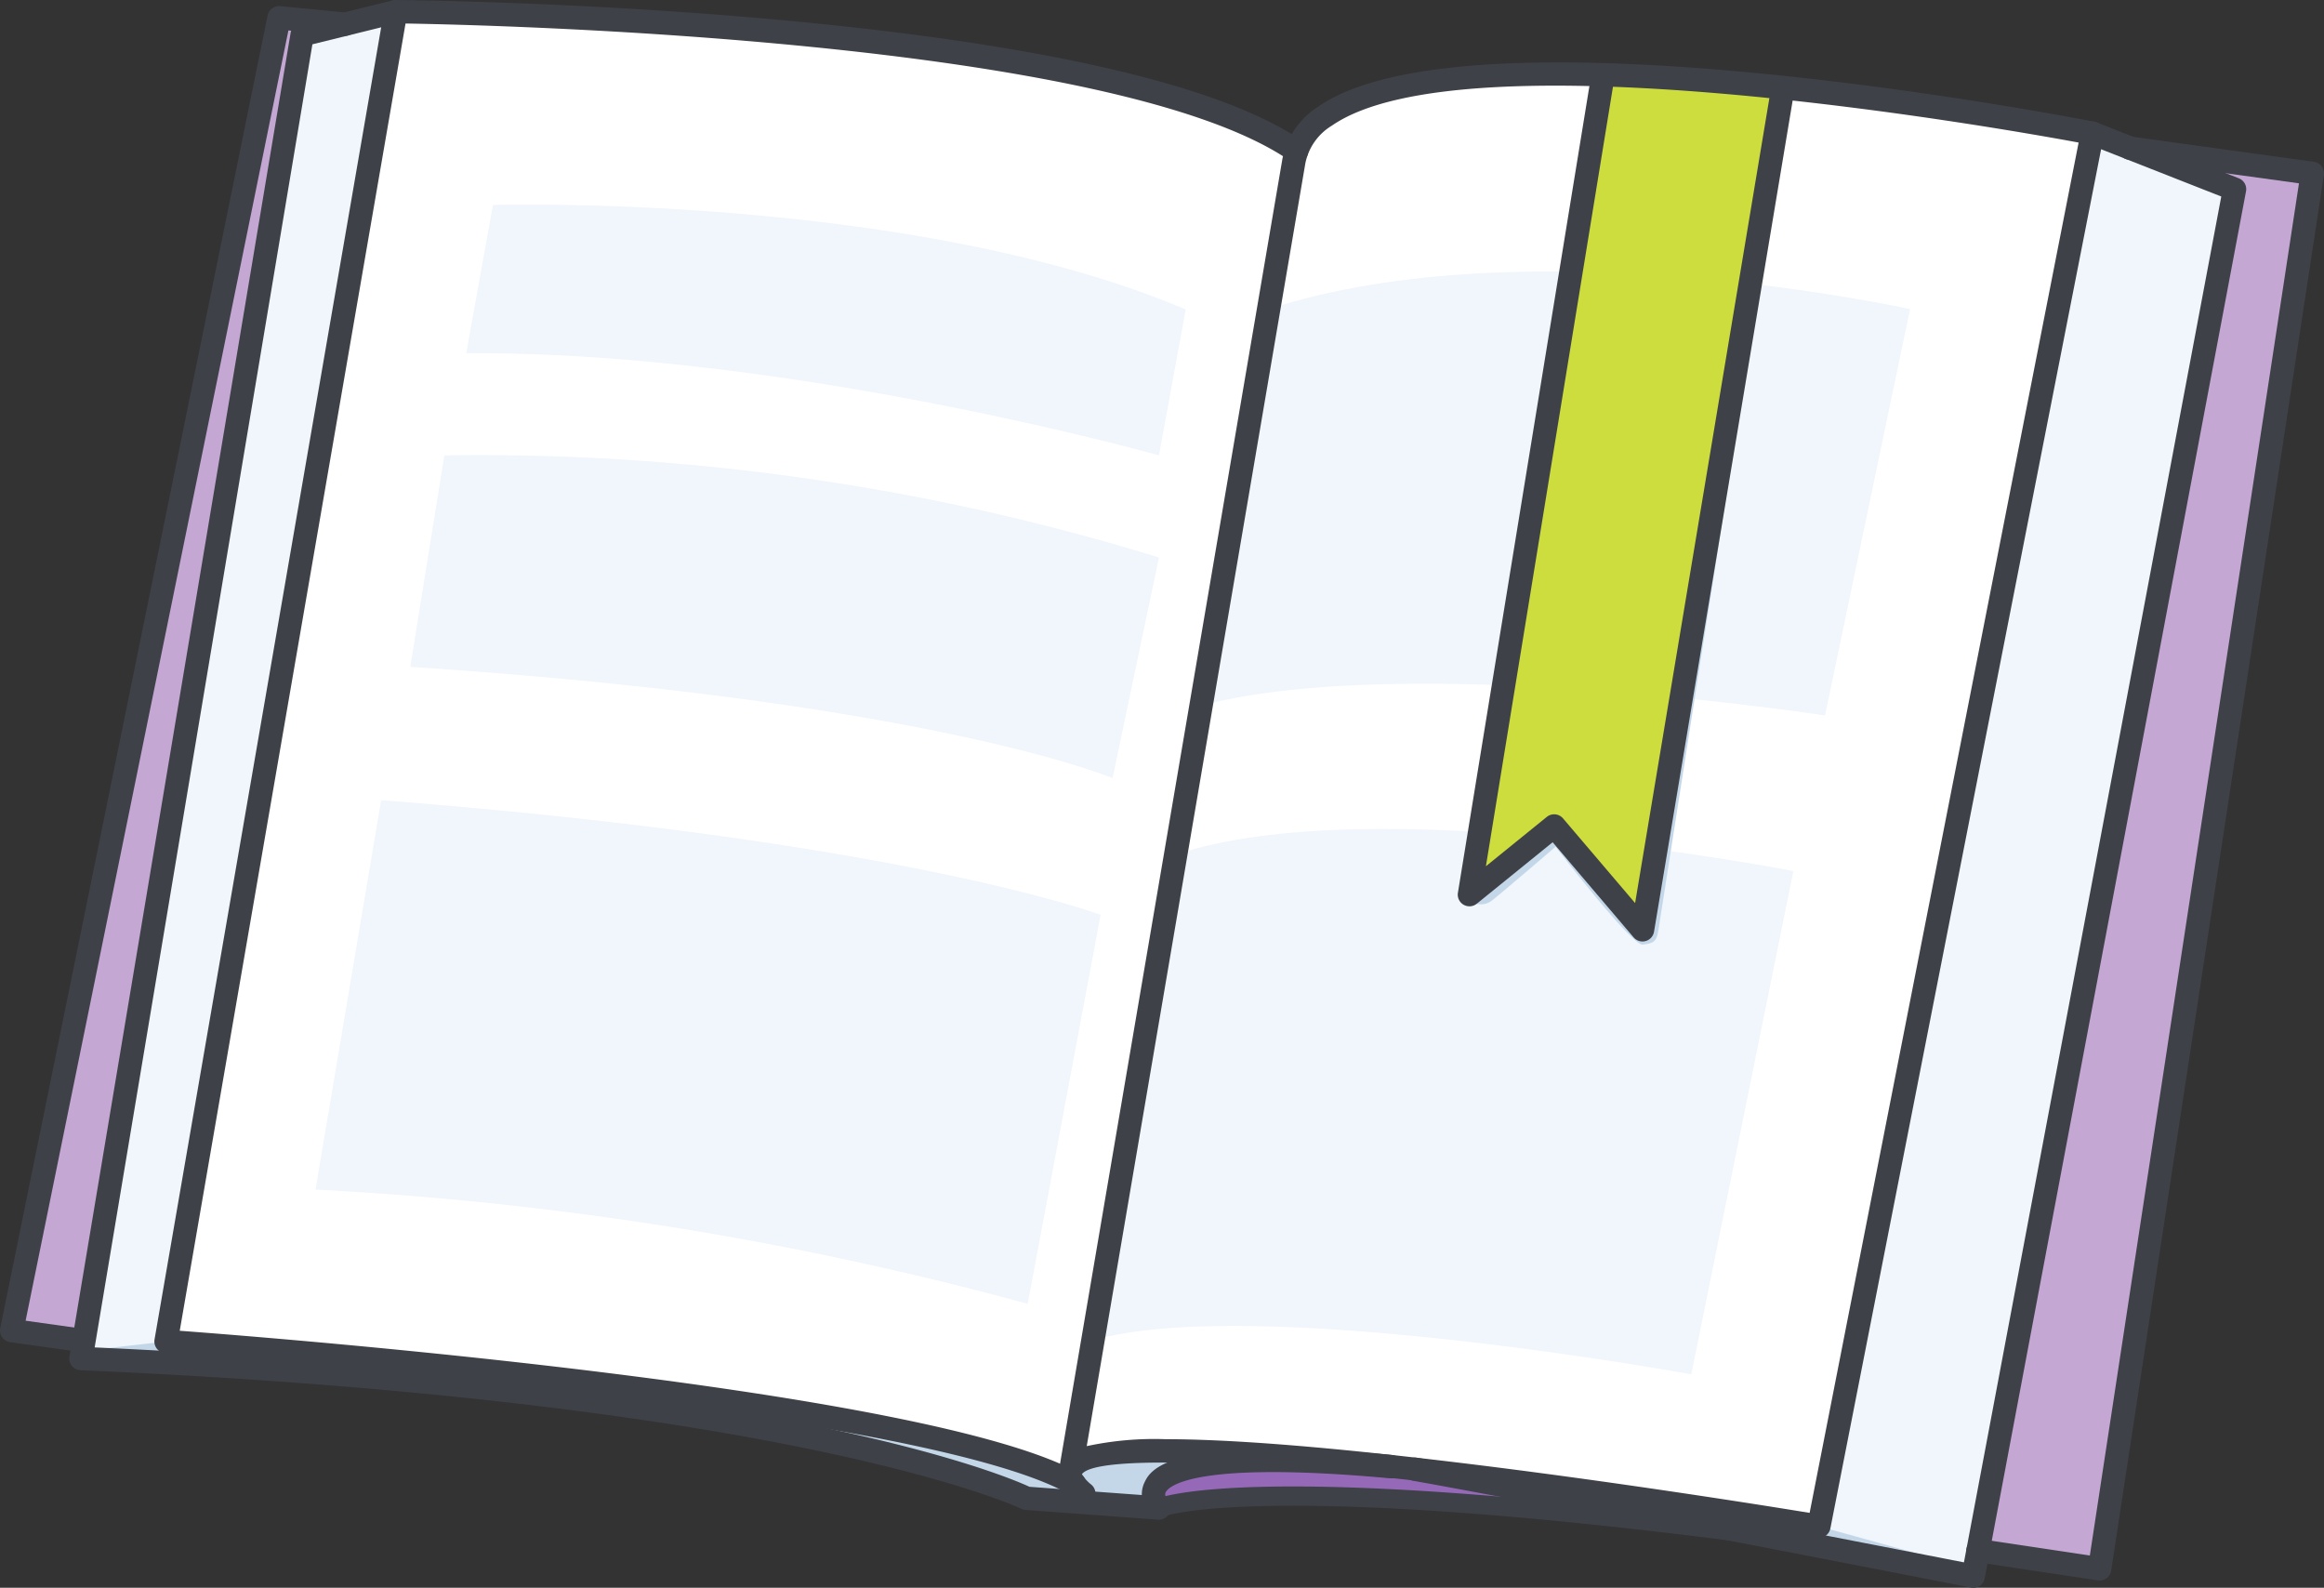 <svg xmlns="http://www.w3.org/2000/svg" viewBox="0 0 198.953 135.904"><rect x="0" y="0" width="198.953" height="135.904" fill="#333333" stroke="none"/><g data-name="Layer 2"><g data-name="ART"><path d="M91.038 125.828c.005-.026.006-.052.012-.078.803-4.71 16.565-97.209 19.1-112.057.029-.166.07-.329.112-.49-6.87-4.484-22.086-7.901-44.085-9.892-15.202-1.376-28.945-1.638-31.775-1.679L14.946 114.251c7.114.523 61.133 4.688 76.092 11.577zM99.888 123.58a187.607 187.607 0 0119.225 1.333l.032.003h.004c1.752.19 3.603.402 5.584.641 13.79 1.664 27.492 3.876 30.483 4.367l23.172-118.022c-2.616-.489-13.208-2.404-25.236-3.698l-11.924 71.484a.624.624 0 01-1.092.303l-7.169-8.422-6.778 5.492a.625.625 0 01-1.01-.586l11.325-69.459c-9.752-.252-18.49.522-22.693 3.425a5.246 5.246 0 00-2.43 3.463c-2.392 14.007-16.557 97.132-18.825 110.445 1.14-.423 3.26-.77 7.332-.77z" fill="#fff"/><path d="M108.606 26.46c22.24-7.251 54.909 0 54.909 0l-7.279 34.782s-35.657-5.51-53.413-.856zM100.647 73.155c16.88-5.67 52.88 1.405 52.88 1.405l-8.74 43.073s-37.525-6.867-51.224-2.913z" fill="#f0f6fc"/><path d="M125.482 77.116c1.15.409 1.67.37 2.19 0s5.497-4.637 5.497-4.637 6.52 8.48 7.456 8.375 1.197-.247 1.353-1.268 11.1-70.934 11.1-70.934z" fill="#c4d7e9"/><path d="M14.17 115.446a.624.624 0 01-.571-.728L33.1 1.836l-3.37.832-.006.001-3.31.817L7.663 115.688c59.214 2.64 78.6 11.11 80.376 11.944l3.909.286a4.95 4.95 0 01-.376-.426c-13.47-7.433-76.763-12-77.402-12.046zM179.59 12.26l-23.266 118.498a.625.625 0 01-.612.504.6.6 0 01-.103-.008 755.3 755.3 0 00-11.592-1.812c10.86 2.09 21.74 4.209 24.41 4.73l22.158-117.588z" fill="#f0f6fc"/><path d="M156.307 130.804a.62.62 0 01-.595.458.6.6 0 01-.103-.008 755.3 755.3 0 00-11.592-1.812c10.86 2.09 21.74 4.209 24.41 4.73l.002-.006zM14.17 115.446a.623.623 0 01-.448-.237.61.61 0 01-.117-.316l-5.922.676-.02.119c59.214 2.64 78.6 11.11 80.376 11.944l3.909.286a4.95 4.95 0 01-.376-.426c-13.47-7.433-76.763-12-77.402-12.046z" fill="#c4d7e9"/><path d="M101.505 26.492l-2.289 12.485s-31.837-8.948-59.304-8.74l2.29-12.693s35.79-1.04 59.303 8.948zM38.04 38.977L35.126 57.08c44.53 2.914 60.118 9.525 60.118 9.525l3.972-18.888a197.68 197.68 0 00-61.176-8.74zM32.63 68.492L27.01 101.82a288.169 288.169 0 0160.969 9.78l6.242-33.294s-16.854-6.36-61.593-9.813z" fill="#f0f6fc"/><path d="M25.717 2.372l.133-.032-1.461-.143L1.745 113.362l4.925.692L25.25 2.875a.624.624 0 01.467-.503z" fill="#c5a7d4"/><path d="M132.655 70.215a.624.624 0 01.868.08l6.694 7.864 11.692-70.086c-4.66-.48-9.5-.86-14.146-1.019L126.675 75.06z" fill="#cedd3e"/><path d="M191.523 15.61a.624.624 0 01.385.697l-21.838 115.89 9.152 1.373L197.24 15.372l-9.749-1.345z" fill="#c5a7d4"/><path d="M92.272 126.035l-.006.013-.013.077c-.002.219.23.638.92 1.231a.624.624 0 01.186.666l4.82.353a2.02 2.02 0 01.158-1.366c.498-1.001 1.85-1.713 4.054-2.143-8.489-.256-9.91.724-10.12 1.169z" fill="#c4d7e9"/><path d="M119.015 126.158c-16.74-1.524-19.204.692-19.56 1.407a.88.88 0 00.023.769c1.925-.543 9.813-1.983 34.666.488-5.6-1.066-10.422-1.97-13.058-2.434q-1.062-.12-2.071-.23z" fill="#9569b8"/><path d="M155.713 131.638a.964.964 0 01-.166-.013c-37.398-6.25-61.3-7.674-62.922-5.448l-.003.019a3.553 3.553 0 00.796.876 1 1 0 11-1.304 1.516c-1.2-1.032-1.68-2.015-1.43-2.927.856-5.02 16.566-97.21 19.095-112.03a6.873 6.873 0 013.109-4.527c13.007-8.982 64.25.896 66.425 1.32a1.001 1.001 0 01.79 1.174l-23.41 119.233a1.001 1.001 0 01-.98.807zm-55.906-8.45c4.945 0 12.707.517 24.971 1.996 13.306 1.606 26.53 3.72 30.14 4.31l23.028-117.292c-7.271-1.345-52.548-9.308-63.921-1.452a4.89 4.89 0 00-2.274 3.216c-2.356 13.803-16.143 94.708-18.717 109.815a27.587 27.587 0 016.773-.593z" fill="#3e4147"/><path d="M91.966 127.995a.996.996 0 01-.489-.128c-13.21-7.42-76.694-12-77.334-12.046a1 1 0 01-.914-1.167L32.892.832a1 1 0 01.986-.83h.008c2.485.021 61.05.655 77.674 12.11a1 1 0 01-1.135 1.647C95.355 3.375 42.107 2.135 34.717 2.013l-19.33 111.894c8.837.658 64.292 5.04 77.07 12.216a1 1 0 01-.491 1.872z" fill="#3e4147"/><path d="M99.215 130.078q-.036 0-.072-.003l-11.34-.832a.999.999 0 01-.367-.099c-.188-.092-19.496-9.205-80.549-11.864a1 1 0 01-.943-1.164L24.88 2.813a1 1 0 01.747-.806l8.01-1.976a1 1 0 01.48 1.941l-7.373 1.82-18.64 111.54c58.275 2.632 77.864 10.93 80.03 11.93l9.616.705a2.355 2.355 0 01.251-1.126c.497-1 2.01-4.046 21.179-2.3a1 1 0 01.905 1.087.99.99 0 01-1.087.906c-16.895-1.541-18.96.723-19.203 1.191-.156.302.168.687.171.69a1.011 1.011 0 01.137 1.108.999.999 0 01-.888.555zM168.925 135.904a.974.974 0 01-.191-.019c-.382-.074-38.266-7.465-47.728-9.132a1 1 0 11.346-1.968c8.617 1.516 40.716 7.763 46.777 8.945l22.03-116.91-11.403-4.483a1 1 0 11.731-1.862l12.173 4.786a1 1 0 01.617 1.117l-22.37 118.711a1 1 0 01-.982.815z" fill="#3e4147"/><path d="M150.896 132.218a.792.792 0 01-.107-.006c-42.857-5.635-51.168-2.421-51.247-2.387a.819.819 0 01-1.067-.424.81.81 0 01.405-1.065c.32-.147 8.353-3.496 52.121 2.26a.815.815 0 01-.105 1.622zM179.747 135.28a1.11 1.11 0 01-.15-.01l-10.409-1.562a1 1 0 01.297-1.979l9.422 1.414L196.81 15.691l-14.556-2.009a1 1 0 11.273-1.98l15.562 2.147a1 1 0 01.852 1.14L180.734 134.43a1 1 0 01-.987.85zM6.932 115.72a.983.983 0 01-.14-.01l-5.931-.832a1 1 0 01-.84-1.19L22.91 1.323a1.01 1.01 0 011.076-.796l5.652.55a1 1 0 01.898 1.092 1.011 1.011 0 01-1.092.898l-4.754-.462-22.498 110.44 4.878.685a1 1 0 01-.138 1.99zM140.612 80.586a1 1 0 01-.762-.352l-6.93-8.143-6.495 5.262a1 1 0 01-1.616-.938l11.407-69.968a1 1 0 111.974.322l-10.985 67.378 5.214-4.225a1.001 1.001 0 011.39.13l6.17 7.247 11.67-69.955a1 1 0 111.973.328L141.598 79.75a1 1 0 01-.987.836z" fill="#3e4147"/></g></g></svg>
